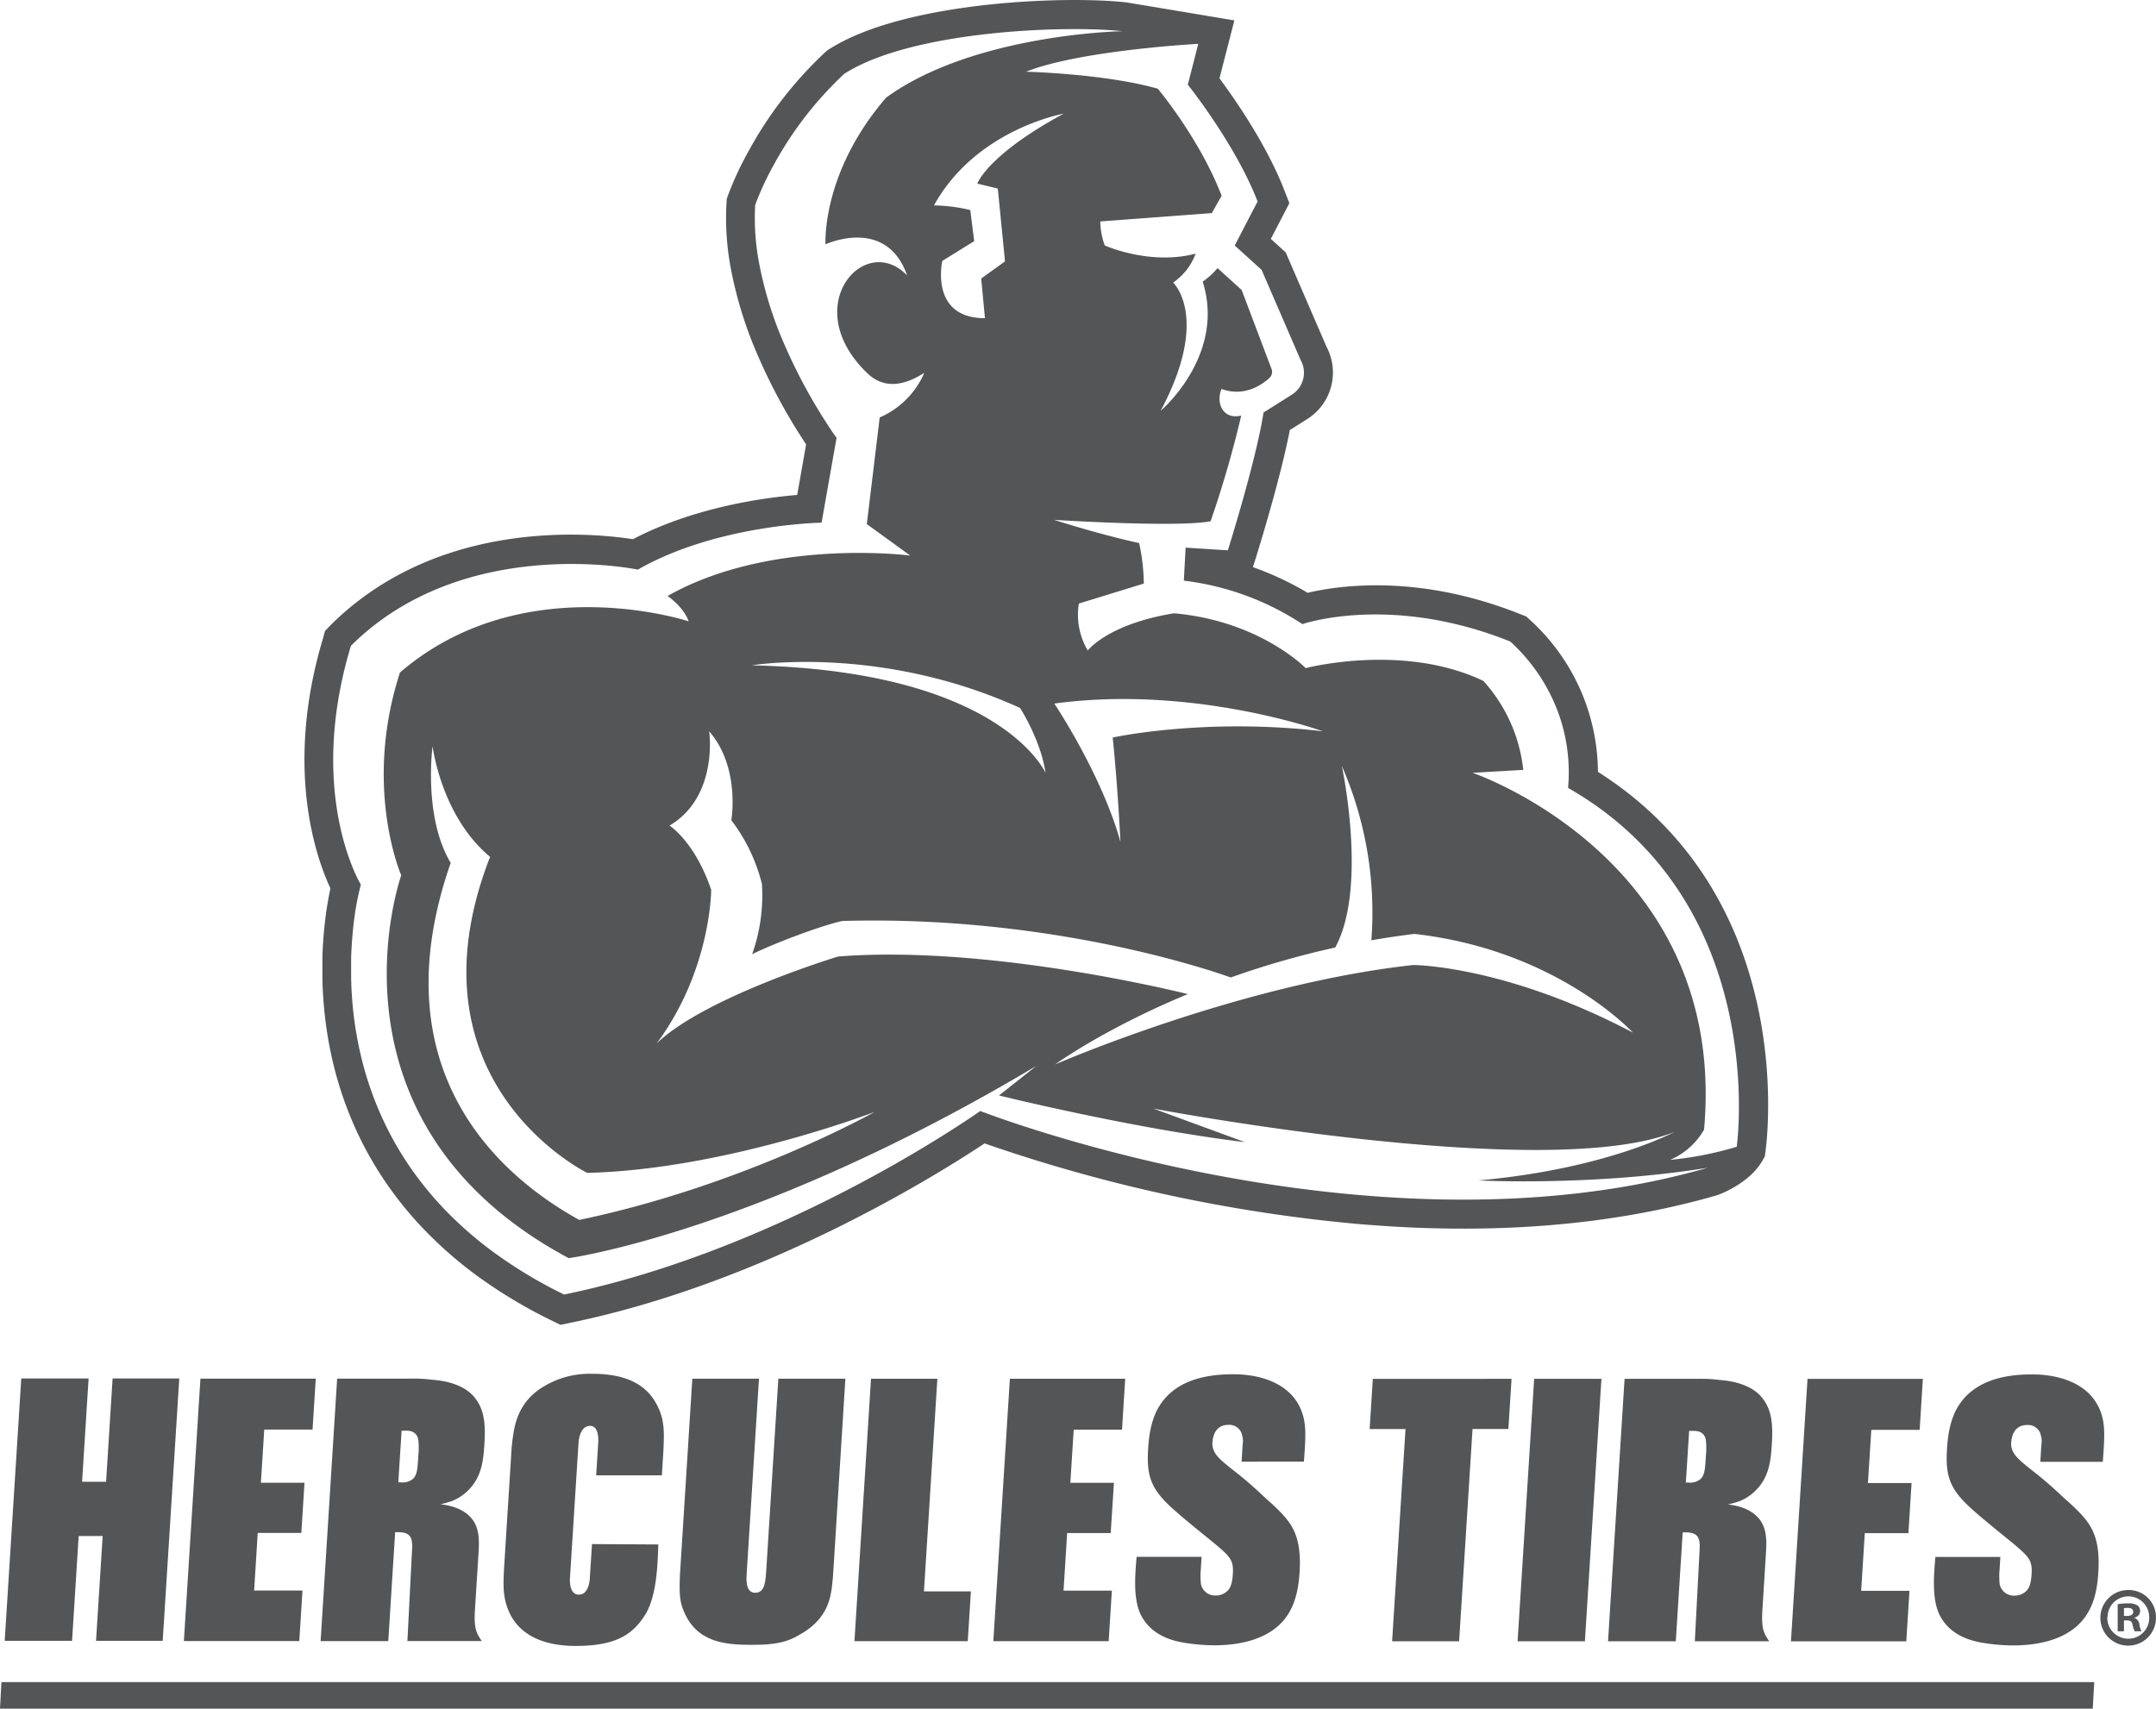 <svg id="Stacked-White" xmlns="http://www.w3.org/2000/svg" viewBox="0 0 724.91 574.58"><defs><style>.cls-1{fill:#535557;}</style></defs><path class="cls-1" d="M574.82,289.32A69.51,69.51,0,0,0,552,238.25l-1.3-1.19L549,236.4c-33.52-13.48-60.29-10-71.79-7.29a102.86,102.86,0,0,0-18.39-8.63l.87-2.78c.37-1.15,8.21-26.15,11.54-43.33l5.87-3.7a17.83,17.83,0,0,0,2.86-2.23,18.3,18.3,0,0,0,3.28-4.15,18.54,18.54,0,0,0,2.34-11.54,18.78,18.78,0,0,0-1.46-5.25c-.17-.37-.35-.74-.54-1.1l-13.74-31.77-5-4.54,6.23-12L469.49,94C463.88,79.48,454,64.89,448.58,57.48l-1-1.41,5-19.45-35.93-6-.57-.08c-21.4-2.3-74.17-.1-99.13,15.38l-.57.35-.67.42-.79.72a131.08,131.08,0,0,0-25.58,33,107.21,107.21,0,0,0-7,15l-.44,1.26-.08,1.32A91.24,91.24,0,0,0,283.08,119a136.24,136.24,0,0,0,9.28,30.33,190.93,190.93,0,0,0,15.91,29.39l.32.48-3,17c-12,1-35.11,4.34-55.23,14.88-14.91-2.3-65.61-6.83-101.54,28.79l-2,2.08-.64,2.38c-13.31,44.28-1.93,74.83,2.47,84.15a121.48,121.48,0,0,0-2,12.75l-.19,1.92c-.25,2.81-.43,5.67-.51,8.51,0,.76,0,1.53,0,2.33s0,1.57,0,2.38,0,1.62,0,2.46c0,1.66.1,3.35.2,5.1s.24,3.52.41,5.33c.27,2.82.64,5.65,1.08,8.39q.45,2.86,1.07,5.81a122.51,122.51,0,0,0,10.68,30.65,119.64,119.64,0,0,0,7.32,12.47,122.88,122.88,0,0,0,14.9,18.14A137.15,137.15,0,0,0,198,458.82a165.84,165.84,0,0,0,25,15l3,1.46,3.26-.67c45.22-9.3,86.88-29.48,113.87-44.78,11.69-6.62,20.54-12.29,25.46-15.56a526.23,526.23,0,0,0,124.49,27c45,4,85.87.77,121.48-9.48l.72-.23c1.71-.64,10.44-4.18,14.63-11.13l1-1.7.28-2C631.64,413.25,642.25,332.07,574.82,289.32Zm-81,142.25c-70.42-6.19-126.6-28.17-126.67-28.2h0s-10.93,7.76-28.93,18c-26,14.75-66.86,34.63-111,43.72A155.37,155.37,0,0,1,203.71,451a127.43,127.43,0,0,1-15.25-13.08,114,114,0,0,1-13.73-16.71A107.62,107.62,0,0,1,168,409.72a112.69,112.69,0,0,1-9.83-28.22c-.38-1.81-.7-3.6-1-5.37-.43-2.66-.75-5.25-1-7.78-.16-1.69-.28-3.34-.38-5s-.15-3.2-.18-4.75q0-1.15,0-2.28c0-.75,0-1.5,0-2.23s0-1.45,0-2.16c.09-2.83.26-5.48.48-7.92.05-.61.11-1.21.17-1.79a97.18,97.18,0,0,1,2.62-15h0s-.49-.8-1.24-2.32C153.82,317,142.85,289,155.52,247l0,0,0-.05c38.09-37.9,96.47-25.64,96.49-25.64h0c26.7-15.28,61.78-15.78,61.78-15.78l1.12-6.36,3.15-17.85.77-4.34s-1-1.3-2.5-3.62a181.49,181.49,0,0,1-15.07-27.84,126.81,126.81,0,0,1-8.64-28.15,81.27,81.27,0,0,1-1.16-18.68,97.79,97.79,0,0,1,6.29-13.55,120.74,120.74,0,0,1,23.64-30.53.94.94,0,0,0,.1-.1l.45-.26c22.94-14.23,73.78-16.05,93-14,0,0-49.89.87-79.43,22.33-21.9,25.35-20.4,49.34-20.4,49.34s20.43-9.53,27.45,10.48c-14.26-14.93-36.82,10.5-13.31,32.94,5.45,5.19,12.09,4.28,19.08-.2a28.77,28.77,0,0,1-15,15L329,206l14.59,10.59s-46.83-6.09-81.59,13.59c0,0,5.31,3.52,7.11,8.53,0,0-55.62-18.46-97.08,17.21-12.53,38.62.43,68.19.43,68.19s-29.41,82.84,56.31,128.75c0,0,63.26-8.59,157.24-64.66l-12.56,9.94s44.68,11.1,82.68,15.7l-30.8-11.29s132.11,25.13,175.2,7.87c0,0-23,12.46-65.9,16.3,0,0,38.52,2,77.14-4.27C572.63,433.7,531.24,434.86,493.86,431.57Zm-5.18-144.41a123.15,123.15,0,0,1,10,58.81q7.06-1.25,14.47-2.15C561.07,349.2,586.57,377,586.57,377c-43.12-22.72-73.86-22.72-73.86-22.72-58.32,6.39-120.41,33.44-120.41,33.44s16.46-12,44.64-23.66c-6.42-1.59-68.46-16.51-117.59-12.64,0,0-44.86,13.61-61,29.23C276.69,355.91,276.67,329,276.67,329c-5.42-16.12-14-21.61-14-21.61C279.2,297.59,276,275.68,276,275.68c10.54,12.17,7.44,29.91,7.44,29.91A58.64,58.64,0,0,1,293.73,327a59.21,59.21,0,0,1-3.29,23.65c6.53-3.29,22.9-9.58,30.33-11.18,69.73-2,124,16.62,130.59,19a294.36,294.36,0,0,1,35.13-10.08C497.53,328.14,488.68,287.16,488.68,287.16ZM183,280.68s2.84,23.53,19.33,37.22C172.77,393.82,235,424.18,235,424.18c46.39-1.12,96.67-20.52,96.67-20.52S287.77,428.4,232.32,440c-30.81-17-66.4-53.62-43.23-120.07C179.77,304.4,183,280.68,183,280.68ZM290.29,253.5s43.08-7.15,90.24,14.34c0,0,7,10.84,8.56,21.84C389.09,289.68,374.23,255.35,290.29,253.5Zm121.38,24.28c1.69,16.13,2.61,35.06,2.61,35.06-6.46-23-22.24-46.48-22.24-46.48,46.72-6.38,90.3,9.32,90.3,9.32C442.42,271,411.67,277.78,411.67,277.78ZM366.14,91.5l6.9,1.66,2.42,24.5-8,5.76,1.26,13.34c-18.74,0-14.34-19.26-14.34-19.26l10.72-6.64-1.31-10.46a55.18,55.18,0,0,0-12.21-1.57C365.79,73.14,395.18,68,395.18,68,369.53,81.85,366.14,91.5,366.14,91.5ZM621.49,415.4a115.07,115.07,0,0,1-22.4,4.4,24,24,0,0,0,11.41-10.15c8.21-90.91-77.83-120-77.83-120l17.05-1a53,53,0,0,0-13.42-29.91c-27-12.89-59.75-4.3-59.75-4.3S461.22,238.58,432.29,236c-22.3,3.62-29,12.51-29,12.51a23.58,23.58,0,0,1-3-15.78L422.13,226a66.34,66.34,0,0,0-1.57-13.61C406,209.16,392,204.58,392,204.58s41.26,2.65,52.59.47a361.87,361.87,0,0,0,10.3-35.54c-5.91,1.47-8.67-3.93-6.64-8.94,7.71,2.74,13.56-1.36,16.11-3.71a2.78,2.78,0,0,0,.67-3.15l-10-26.44-8.1-7.34a26.21,26.21,0,0,1-5,4.54c7.83,24.84-14.13,43.43-14.13,43.43,16.78-31.47,4.19-43.12,4.19-43.12a20.18,20.18,0,0,0,7.57-9.73C424.1,119.13,409,112.3,409,112.3a24.88,24.88,0,0,1-1.51-8.07L445,101.42l3.29-5.83c-7.31-19.12-21.45-36-21.45-36-17.93-5.08-44.31-5.71-44.31-5.71,18.2-7.24,57.91-9.38,57.91-9.38l-2.12,8.3-1.39,5.44s1.5,1.87,3.78,5c5.19,7.13,14.49,20.84,19.69,34.3l-2,3.79-5.7,11,.67.6,8.36,7.57,13.09,30.25c.14.26.28.52.39.78a8.53,8.53,0,0,1,.7,2.48,8.72,8.72,0,0,1-4,8.47l-9.52,6h0c-2.56,16.39-12,46.35-12,46.35l-14.2-.91-.6,11.1a92.57,92.57,0,0,1,39.87,14.62h0s29.64-10.33,69.89,5.86a60.58,60.58,0,0,1,12.15,15.29,58.42,58.42,0,0,1,7.28,33.93l.15.09C633,333.77,621.49,415.4,621.49,415.4Z" transform="translate(-37.55 -29.76)"/><polygon class="cls-1" points="703.65 574.59 0 574.59 0.48 565.66 704.14 565.66 703.65 574.59"/><path class="cls-1" d="M142.64,510.5H126.4l-1.13,17.88h14.66l-1.06,16.88H124.2L123,564.62h16.25l-1.07,17H99.38l5.56-88.25h38.78Z" transform="translate(-37.55 -29.76)"/><path class="cls-1" d="M414.8,510.54H398.56l-1.13,17.87h14.66L411,545.29H396.36l-1.22,19.37h16.25l-1.07,17H371.54l5.56-88.25h38.78Z" transform="translate(-37.55 -29.76)"/><path class="cls-1" d="M683,510.59H666.74l-1.13,17.88h14.67l-1.07,16.87H664.55l-1.22,19.38h16.24l-1.07,17H639.72l5.57-88.26h38.78Z" transform="translate(-37.55 -29.76)"/><path class="cls-1" d="M609,551.07c.28-4.37-.64-6-4.83-6h-.85L601,581.7H578.22l5.56-88.26h24.46a48.53,48.53,0,0,1,7.39.37c1.24.13,10.61.5,14.87,6.63,3.13,4.25,3.12,9.75,2.78,15.13-.36,5.75-1,11-5.38,15.37a15.92,15.92,0,0,1-5.44,3.63,35,35,0,0,1-3.92,1.12c1,.13,6.3.63,9.6,3.88,3.85,3.62,3.42,8.75,3.09,13.87l-1.17,18.63c-.25,5.75.68,7.12,2.34,9.62h-25Zm-4.62-22.75h.85a5.55,5.55,0,0,0,3.68-.87c1.89-1.25,1.94-3.88,2.21-8.13a26.18,26.18,0,0,0,0-5.25c-.57-3.5-4-3.12-4.56-3.12h-1.07Z" transform="translate(-37.55 -29.76)"/><path class="cls-1" d="M176.09,551c.28-4.37-.64-6-4.83-6h-.85l-2.31,36.63H145.35l5.56-88.26h24.46a48.53,48.53,0,0,1,7.39.37c1.24.13,10.61.5,14.87,6.63,3.13,4.25,3.12,9.75,2.78,15.13-.36,5.75-1,11-5.38,15.37a15.92,15.92,0,0,1-5.44,3.63,35,35,0,0,1-3.92,1.12c1,.13,6.3.63,9.61,3.88,3.84,3.62,3.41,8.75,3.08,13.87L197.19,572c-.25,5.75.68,7.12,2.34,9.62h-25Zm-4.62-22.75h.85a5.55,5.55,0,0,0,3.68-.87c1.89-1.25,1.94-3.88,2.21-8.13a26.18,26.18,0,0,0,0-5.25c-.57-3.5-4-3.12-4.56-3.12h-1.07Z" transform="translate(-37.55 -29.76)"/><path class="cls-1" d="M238,525.89l.66-10.5s.72-6.13-2.7-6.13c-3.82,0-3.92,6.13-3.92,6.13l-2.84,44.87s-.59,5.75,3,5.75,3.68-5.75,3.68-5.75l.71-11.25,22.3.13c-.23,7.13-.55,17.63-4.57,23.88s-9.5,10.25-23.2,10.24c-6.69,0-19.31-1.37-23.19-13.5-1.13-3.5-1.28-6.5-.84-13.63l2.32-36.75A62.43,62.43,0,0,1,210,513c.61-4.25,1.91-12.38,11.06-17.38a29.74,29.74,0,0,1,15.67-3.87c14.27,0,19.71,5.76,22.38,11.88,2,4.5,1.7,9,1.5,13.88l-.52,8.37Z" transform="translate(-37.55 -29.76)"/><path class="cls-1" d="M317.76,557.78c-.11,1.75-.22,3.5-.45,5.25-.48,4.12-1.58,10.75-9.71,15.75-4.12,2.5-7.2,4.12-17.16,4.12-9,0-18.66-.75-23-11.38-1.29-3-1.57-5.63-1.27-12.25l4.16-65.88h22.41l-4.09,64.87c-.12,2-.71,7.13,2.86,7.13s3.41-5,3.65-7.13l4.09-64.87h22.54Z" transform="translate(-37.55 -29.76)"/><path class="cls-1" d="M348.21,564.91H364l-1.06,16.75h-38.1l5.57-88.25h22.31Z" transform="translate(-37.55 -29.76)"/><path class="cls-1" d="M455,521.3l.37-5.88a6.24,6.24,0,0,0-.16-2.87,4.37,4.37,0,0,0-4.64-3.63c-4.53,0-5.24,4.13-5.35,5.75a5.6,5.6,0,0,0,.7,3.38c.9,1.87,3.59,4,7.26,6.87s7.1,6,10.41,9.13a64.55,64.55,0,0,1,5.23,5c3.39,3.75,6.4,8.13,5.69,19.38-.29,4.5-1.05,9.37-3.46,13.5-5.22,9.12-16.67,11.12-25.16,11.12a65.89,65.89,0,0,1-11-1c-2.23-.5-10.41-1.88-14-9.76-2.37-5.5-1.67-13-1.18-19h21.85l-.37,5.87c0,1.63.07,2.5.14,3.25a4.83,4.83,0,0,0,5.07,3.88,5.31,5.31,0,0,0,3-.88c1.77-1.12,2.44-2.75,2.68-6.5.28-4.5-1-5.75-6.05-10-8.3-6.75-14.22-11.5-17.19-14.75-4.88-5.25-5.73-9.75-5.24-17.38.39-6.25,1.51-9.62,2.69-12.25,5.08-10.5,16.43-12.62,25.6-12.62,2.26,0,12.91-.12,19.62,6.63a16.54,16.54,0,0,1,3.8,6.13c1.44,4.12,1.31,8,.65,16.62Z" transform="translate(-37.55 -29.76)"/><path class="cls-1" d="M545.78,493.44l-1.07,16.87H532.66l-4.51,71.38H505.62l4.5-71.37H498.07l1.06-16.87Z" transform="translate(-37.55 -29.76)"/><path class="cls-1" d="M576,493.44l-5.56,88.25H547.81l5.57-88.25Z" transform="translate(-37.55 -29.76)"/><path class="cls-1" d="M723.56,521.34l.37-5.87a6.32,6.32,0,0,0-.15-2.88,4.37,4.37,0,0,0-4.64-3.62c-4.53,0-5.25,4.12-5.35,5.74a5.58,5.58,0,0,0,.69,3.38c.91,1.88,3.6,4,7.27,6.88s7.09,6,10.41,9.12a64.55,64.55,0,0,1,5.23,5c3.39,3.76,6.39,8.13,5.68,19.38-.28,4.5-1,9.38-3.45,13.5-5.22,9.13-16.67,11.12-25.16,11.12a64.73,64.73,0,0,1-11-1c-2.24-.5-10.41-1.88-14-9.75-2.37-5.5-1.68-13-1.18-19h21.85l-.37,5.88c0,1.62.07,2.5.13,3.25a4.85,4.85,0,0,0,5.08,3.87,5.4,5.4,0,0,0,3-.87c1.77-1.13,2.44-2.75,2.67-6.5.29-4.5-1-5.75-6-10-8.3-6.76-14.23-11.51-17.19-14.76-4.88-5.25-5.73-9.75-5.25-17.37.4-6.25,1.52-9.63,2.7-12.25,5.08-10.5,16.42-12.63,25.59-12.63,2.27,0,12.92-.12,19.63,6.63a16.81,16.81,0,0,1,3.8,6.13c1.44,4.12,1.31,8,.65,16.62Z" transform="translate(-37.55 -29.76)"/><path class="cls-1" d="M67.34,493.31l-2.19,34.75h8.07l2.19-34.75H97.83l-5.57,88.24H69.84l2.23-35.25H64l-2.22,35.25H39.13l5.57-88.24Z" transform="translate(-37.55 -29.76)"/><path class="cls-1" d="M762.45,573.56a9.35,9.35,0,1,1-9.32-9.1A9.14,9.14,0,0,1,762.45,573.56Zm-16.37,0a7.05,7.05,0,0,0,7.1,7.27,7,7,0,0,0,7-7.21,7,7,0,1,0-14-.06Zm5.61,4.78h-2.11v-9.11a19,19,0,0,1,3.5-.28,5.67,5.67,0,0,1,3.16.67,2.53,2.53,0,0,1,.89,2,2.33,2.33,0,0,1-1.89,2.11v.11a2.66,2.66,0,0,1,1.66,2.22,7.12,7.12,0,0,0,.67,2.28h-2.28a8.27,8.27,0,0,1-.72-2.23c-.16-1-.72-1.44-1.88-1.44h-1Zm0-5.17h1c1.17,0,2.11-.38,2.11-1.33s-.61-1.38-1.94-1.38a5.58,5.58,0,0,0-1.17.1Z" transform="translate(-37.55 -29.76)"/></svg>